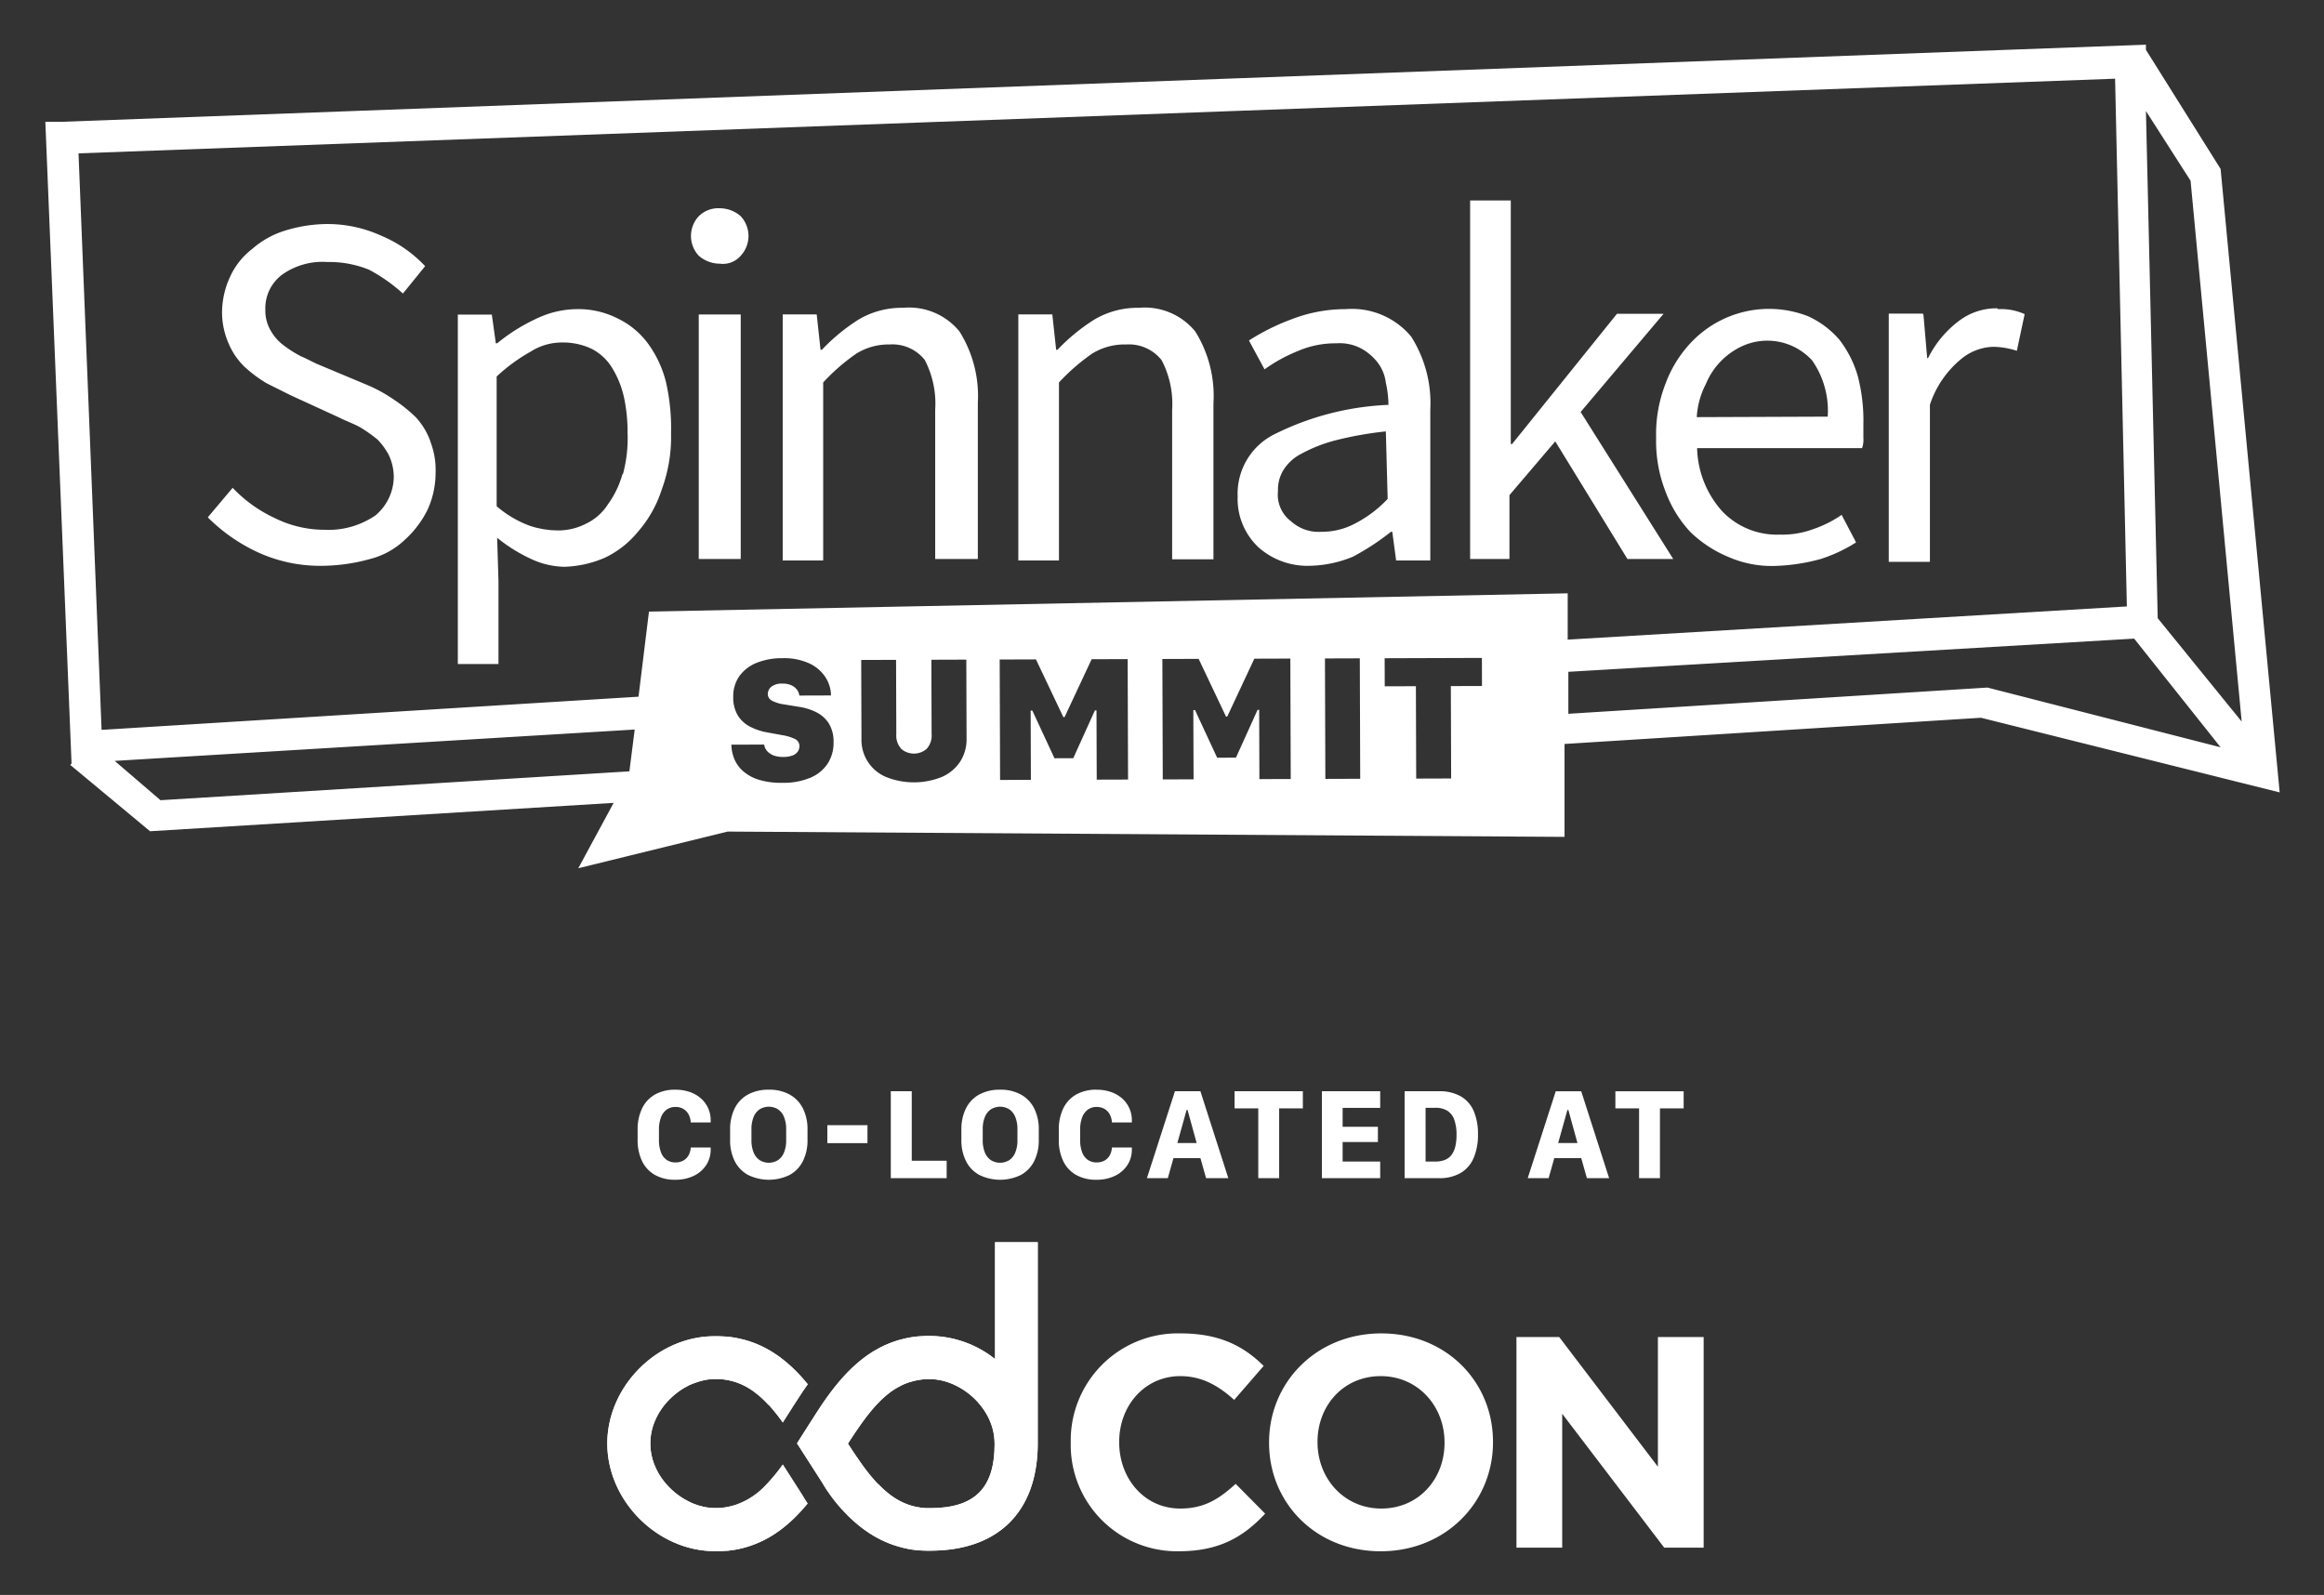 <svg xmlns="http://www.w3.org/2000/svg" role="img" viewBox="-4.37 -5.12 435.24 298.74"><rect x="-4.37" y="-5.12" width="435.24" height="298.74" fill="#333333" stroke="none"/><title>SpinnakerSummit-2021_webgraphics_white-logo-cdcon.svg</title><defs><clipPath id="clip-path"><path d="M109.364 265.26c0 10.738 9.417 20.157 20.157 20.157h.726l.4-.017h.17l.386-.022h.156l.394-.036h.132l.419-.049.096-.014.454-.063h.049q.411-.066.822-.146l.151-.032a29.779 29.779 0 0 0 .66-.148l.134-.033c.233-.061.466-.12.696-.189l.055-.016c4.793-1.406 8.423-4.484 11.458-8.157-.471-.709-.786-1.241-.934-1.498l-3.711-5.801a34.936 34.936 0 0 1-3 3.668 14.289 14.289 0 0 1-5.7 3.854 11.019 11.019 0 0 1-1.096.307c-.381.085-.748.156-1.137.209-.129.019-.258.035-.389.049l-.211.019c-.168.014-.334.027-.504.036h-.71a9.812 9.812 0 0 1-2.125-.241 11.719 11.719 0 0 1-1.564-.463 10.115 10.115 0 0 1-1.046-.452c-.345-.178-.685-.35-1.019-.548a13.753 13.753 0 0 1-3.955-3.561c-.238-.321-.463-.655-.674-.997a12.011 12.011 0 0 1-.298-.523 12.111 12.111 0 0 1-.523-1.096 10.806 10.806 0 0 1 0-8.423 12.06 12.06 0 0 1 .523-1.095 12.279 12.279 0 0 1 .298-.524c.211-.342.435-.676.674-.997a13.81 13.81 0 0 1 3.955-3.561c.334-.197.674-.381 1.019-.548q.512-.231 1.046-.411a11.547 11.547 0 0 1 1.597-.479 9.77 9.77 0 0 1 2.126-.241h.723c.167 0 .334.022.499.036l.241.024.236.027c.416.055.822.129 1.219.222.197.046.392.099.583.153a11.803 11.803 0 0 1 2.739 1.197c.346.205.682.427 1.016.668a17.225 17.225 0 0 1 1.939 1.644q.471.46.939.97l.019-.03a36.941 36.941 0 0 1 2.558 3.224c1.257-1.984 3.158-4.964 3.834-5.952.274-.397.548-.8.847-1.206-3.131-3.818-6.897-6.99-11.929-8.343h-.036a19.122 19.122 0 0 0-.737-.183l-.104-.025c-.241-.052-.485-.101-.729-.146l-.145-.027c-.274-.049-.573-.094-.866-.132h-.033c-.159-.022-.318-.038-.479-.054h-.09l-.433-.038h-.131l-.405-.028h-.156l-.411-.017h-.818c-10.7-.001-20.048 9.391-20.048 20.097" class="cls-1"/></clipPath><clipPath id="clip-path-2"><path d="M130.181 277.34zm.05 0h.003c.17 0 .337-.022.504-.036-.167.014-.334.027-.506.036" class="cls-1"/></clipPath><clipPath id="clip-path-3"><path d="M139.637 258.13l.019-.03z" class="cls-1"/></clipPath><clipPath id="clip-path-4"><path d="M130.118 253.183h-.597H130.181h-.063z" class="cls-1"/></clipPath><clipPath id="clip-path-5"><path d="M159.227 271.933c-.036-.038-.068-.082-.104-.123-.145-.167-.291-.334-.435-.512-.145-.178-.26-.323-.389-.485-.129-.161-.206-.255-.31-.389-.466-.6-.929-1.236-1.4-1.917-.162-.23-.323-.469-.487-.707-.088-.132-.178-.274-.274-.4-.156-.236-.315-.465-.474-.706l-.082-.126c-.274-.419-.548-.852-.844-1.295q.682-1.066 1.345-2.049c.441-.654.877-1.284 1.31-1.882.433-.597.86-1.167 1.292-1.706.433-.54.86-1.046 1.296-1.523q.468-.51.939-.97c.318-.309.636-.6.961-.874.326-.274.649-.528.984-.77a13.411 13.411 0 0 1 1.791-1.068c.077-.038.154-.085.233-.123l.052-.028c.326-.15.657-.274.995-.399l.112-.046c.063-.019.129-.033.192-.055a10.08 10.08 0 0 1 .773-.219l.318-.08c.359-.077.723-.145 1.096-.195l.236-.027.241-.025c.164 0 .331-.027.499-.035h.723a9.876 9.876 0 0 1 1.057.06 11.111 11.111 0 0 1 1.602.312c.356.099.712.214 1.063.348a11.379 11.379 0 0 1 1.046.452q.517.251 1.019.548c.334.197.663.416.98.643.318.227.63.474.932.734a13.538 13.538 0 0 1 2.043 2.191c.238.321.463.655.674.997a11.829 11.829 0 0 1 1.229 2.756 10.977 10.977 0 0 1 .274 1.194 10.54 10.54 0 0 1 .164 1.871c.016 8.316-3.714 12.052-12.077 12.052h-.709c-.17 0-.337-.022-.504-.035l-.211-.019a8.355 8.355 0 0 1-.389-.05 11.341 11.341 0 0 1-2.213-.526 11.455 11.455 0 0 1-1.534-.654 12.855 12.855 0 0 1-1.447-.871c-.233-.161-.465-.331-.696-.512a19.005 19.005 0 0 1-2.008-1.833l-.022.028c-.29-.301-.575-.622-.863-.951m22.756-44.385v21.888a19.772 19.772 0 0 0-12.162-4.33h-.72l-.411.016-.161.011-.406.027h-.131l-.433.038h-.09c-.161.017-.321.033-.479.055h-.036c-.29.036-.578.082-.863.132l-.145.027c-.246.044-.488.093-.728.145l-.104.024c-7.017 1.586-11.639 6.662-15.451 12.214-.162.236-.312.474-.471.71-.52.791-1.262 1.947-1.997 3.098-.964 1.509-1.917 3.013-2.298 3.621l4.769 7.432s5.086 9.357 14.262 11.904l.055.016c.23.068.463.129.696.189l.134.033c.216.055.438.102.66.148l.151.033q.411.078.822.146h.049l.455.063.095.014.419.049h.131l.394.035h.156l.387.022h.17l.399.016h.726c12.649 0 19.968-7.16 20.151-19.669v-38.107z" class="cls-1"/></clipPath><style>.cls-1{fill:#fff}.cls-7{fill:none}</style></defs><path d="M131.324 277.233c.389-.052.767-.121 1.136-.208.37-.088.729-.189 1.096-.307a14.288 14.288 0 0 0 5.7-3.854l-.022-.027a13.277 13.277 0 0 1-7.91 4.396" class="cls-1"/><path d="M109.364 265.26c0 10.738 9.417 20.157 20.157 20.157h.726l.4-.017h.17l.386-.022h.156l.394-.036h.132l.419-.049.096-.014.454-.063h.049q.411-.066.822-.146l.151-.032a29.779 29.779 0 0 0 .66-.148l.134-.033c.233-.061.466-.12.696-.189l.055-.016c4.793-1.406 8.423-4.484 11.458-8.157-.471-.709-.786-1.241-.934-1.498l-3.711-5.801a34.936 34.936 0 0 1-3 3.668 14.289 14.289 0 0 1-5.7 3.854 11.019 11.019 0 0 1-1.096.307c-.381.085-.748.156-1.137.209-.129.019-.258.035-.389.049l-.211.019c-.168.014-.334.027-.504.036h-.71a9.812 9.812 0 0 1-2.125-.241 11.719 11.719 0 0 1-1.564-.463 10.115 10.115 0 0 1-1.046-.452c-.345-.178-.685-.35-1.019-.548a13.753 13.753 0 0 1-3.955-3.561c-.238-.321-.463-.655-.674-.997a12.011 12.011 0 0 1-.298-.523 12.111 12.111 0 0 1-.523-1.096 10.806 10.806 0 0 1 0-8.423 12.06 12.06 0 0 1 .523-1.095 12.279 12.279 0 0 1 .298-.524c.211-.342.435-.676.674-.997a13.81 13.81 0 0 1 3.955-3.561c.334-.197.674-.381 1.019-.548q.512-.231 1.046-.411a11.547 11.547 0 0 1 1.597-.479 9.77 9.77 0 0 1 2.126-.241h.723c.167 0 .334.022.499.036l.241.024.236.027c.416.055.822.129 1.219.222.197.046.392.099.583.153a11.803 11.803 0 0 1 2.739 1.197c.346.205.682.427 1.016.668a17.225 17.225 0 0 1 1.939 1.644q.471.46.939.97l.019-.03a36.941 36.941 0 0 1 2.558 3.224c1.257-1.984 3.158-4.964 3.834-5.952.274-.397.548-.8.847-1.206-3.131-3.818-6.897-6.99-11.929-8.343h-.036a19.122 19.122 0 0 0-.737-.183l-.104-.025c-.241-.052-.485-.101-.729-.146l-.145-.027c-.274-.049-.573-.094-.866-.132h-.033c-.159-.022-.318-.038-.479-.054h-.09l-.433-.038h-.131l-.405-.028h-.156l-.411-.017h-.818c-10.7-.001-20.048 9.391-20.048 20.097" class="cls-1"/><g clip-path="url(#clip-path)"><path d="M107.839 245.22l39.022-1.481 1.579 41.62-39.022 1.481z" class="cls-1"/></g><path d="M130.181 277.34zm.05 0h.003c.17 0 .337-.022.504-.036-.167.014-.334.027-.506.036" class="cls-1"/><g clip-path="url(#clip-path-2)"><path d="M130.179 277.305l.557-.021.002.057-.557.021z" class="cls-1"/></g><path d="M139.637 258.13l.019-.03z" class="cls-1"/><g clip-path="url(#clip-path-3)"><path d="M139.635 258.101l.02-.001.001.03-.02.001z" class="cls-1"/></g><path d="M130.118 253.183h-.597H130.181h-.063z" class="cls-1"/><g clip-path="url(#clip-path-4)"><path d="M129.521 253.183l.659-.025.001.025-.659.025z" class="cls-1"/></g><path d="M159.227 271.933c-.036-.038-.068-.082-.104-.123-.145-.167-.291-.334-.435-.512-.145-.178-.26-.323-.389-.485-.129-.161-.206-.255-.31-.389-.466-.6-.929-1.236-1.4-1.917-.162-.23-.323-.469-.487-.707-.088-.132-.178-.274-.274-.4-.156-.236-.315-.465-.474-.706l-.082-.126c-.274-.419-.548-.852-.844-1.295q.682-1.066 1.345-2.049c.441-.654.877-1.284 1.31-1.882.433-.597.86-1.167 1.292-1.706.433-.54.86-1.046 1.296-1.523q.468-.51.939-.97c.318-.309.636-.6.961-.874.326-.274.649-.528.984-.77a13.411 13.411 0 0 1 1.791-1.068c.077-.038.154-.085.233-.123l.052-.028c.326-.15.657-.274.995-.399l.112-.046c.063-.019.129-.033.192-.055a10.08 10.08 0 0 1 .773-.219l.318-.08c.359-.077.723-.145 1.096-.195l.236-.027.241-.025c.164 0 .331-.027.499-.035h.723a9.876 9.876 0 0 1 1.057.06 11.111 11.111 0 0 1 1.602.312c.356.099.712.214 1.063.348a11.379 11.379 0 0 1 1.046.452q.517.251 1.019.548c.334.197.663.416.98.643.318.227.63.474.932.734a13.538 13.538 0 0 1 2.043 2.191c.238.321.463.655.674.997a11.829 11.829 0 0 1 1.229 2.756 10.977 10.977 0 0 1 .274 1.194 10.54 10.54 0 0 1 .164 1.871c.016 8.316-3.714 12.052-12.077 12.052h-.709c-.17 0-.337-.022-.504-.035l-.211-.019a8.355 8.355 0 0 1-.389-.05 11.341 11.341 0 0 1-2.213-.526 11.455 11.455 0 0 1-1.534-.654 12.855 12.855 0 0 1-1.447-.871c-.233-.161-.465-.331-.696-.512a19.005 19.005 0 0 1-2.008-1.833l-.022.028c-.29-.301-.575-.622-.863-.951m22.756-44.385v21.888a19.772 19.772 0 0 0-12.162-4.33h-.72l-.411.016-.161.011-.406.027h-.131l-.433.038h-.09c-.161.017-.321.033-.479.055h-.036c-.29.036-.578.082-.863.132l-.145.027c-.246.044-.488.093-.728.145l-.104.024c-7.017 1.586-11.639 6.662-15.451 12.214-.162.236-.312.474-.471.71-.52.791-1.262 1.947-1.997 3.098-.964 1.509-1.917 3.013-2.298 3.621l4.769 7.432s5.086 9.357 14.262 11.904l.055.016c.23.068.463.129.696.189l.134.033c.216.055.438.102.66.148l.151.033q.411.078.822.146h.049l.455.063.095.014.419.049h.131l.394.035h.156l.387.022h.17l.399.016h.726c12.649 0 19.968-7.16 20.151-19.669v-38.107z" class="cls-1"/><g clip-path="url(#clip-path-5)"><path d="M142.629 227.637l47.281-1.857 2.335 59.456-47.281 1.857z" class="cls-1"/></g><path d="M196.16 265.147v-.113a20.053 20.053 0 0 1 20.573-20.404c7.44 0 11.893 2.48 15.556 6.088l-5.524 6.369c-3.044-2.762-6.144-4.453-10.089-4.453-6.651 0-11.442 5.524-11.442 12.287v.113c0 6.764 4.678 12.4 11.442 12.4 4.509 0 7.271-1.804 10.371-4.622l5.524 5.58c-4.058 4.34-8.567 7.045-16.176 7.045a19.915 19.915 0 0 1-20.235-20.291zm37.142 0v-.113c0-11.216 8.849-20.404 21.024-20.404 12.174 0 20.911 9.075 20.911 20.291v.113c0 11.216-8.849 20.404-21.024 20.404-12.174 0-20.911-9.075-20.911-20.291zm32.86 0v-.113c0-6.764-4.96-12.4-11.949-12.4s-11.836 5.524-11.836 12.287v.113c0 6.764 4.96 12.4 11.949 12.4s11.836-5.524 11.836-12.287zm13.47-19.84h8.004l18.487 24.293v-24.293h8.567v39.455h-7.383l-19.107-25.082v25.082h-8.567z" class="cls-1"/><path d="M415.452 130.033l-9.57-101.302-8.36-13.052 2.207 94.995 15.723 19.359zM112.446 69.096a17.992 17.992 0 0 0-2.237-5.407q-.169-.271-.354-.529a9.636 9.636 0 0 0-3.313-2.89 12.431 12.431 0 0 0-4.896-1.234q-.364-.015-.729-.009a10.937 10.937 0 0 0-5.904 1.709 32.874 32.874 0 0 0-6.37 4.661v24.3a20.013 20.013 0 0 0 6.215 3.667l.013.004q.641.215 1.296.377c.16.04.323.065.485.1.282.061.564.126.849.173.192.031.387.047.581.071.257.033.513.071.771.092.207.016.414.017.622.026.249.011.497.028.747.027a11.403 11.403 0 0 0 5.108-1.241 9.912 9.912 0 0 0 4.164-3.667 17.556 17.556 0 0 0 2.704-5.624h.093a25.699 25.699 0 0 0 .87-7.738 30.889 30.889 0 0 0-.715-6.867zm222.555-6.712a11.342 11.342 0 0 0-13.02-2.703 13.424 13.424 0 0 0-6.867 7.116 15.258 15.258 0 0 0-1.709 6.215l24.518-.093a16.377 16.377 0 0 0-2.921-10.534zM245.6 77.393a28.152 28.152 0 0 0-6.215 2.455 8.578 8.578 0 0 0-3.418 3.107 7.085 7.085 0 0 0-.994 3.915 6.215 6.215 0 0 0 2.455 5.655 7.645 7.645 0 0 0 5.656 1.958 13.114 13.114 0 0 0 6.215-1.492 22.841 22.841 0 0 0 6.215-4.661l-.342-12.647A66.226 66.226 0 0 0 245.6 77.393zM25.687 144.762l87.816-5.407.994-7.83-97.387 5.873 8.577 7.364zm263.666-24.051v7.862l78.493-4.91 43.66 11.187-16.19-20.354-105.963 6.215z" class="cls-7"/><path d="M393.949 108.467L391.743 9.62 10.336 23.603l4.319 107.983 100.557-6.215 1.958-15.941 172.059-3.418v8.67zm-44.592-54.846h6.401l.013.155h.08l.701 8.173h.169a19.544 19.544 0 0 1 5.656-6.867 11.591 11.591 0 0 1 7.333-2.455l.093.155.031-.001a10.782 10.782 0 0 1 4.972.933l-1.461 6.867q-.535-.174-1.08-.309-.545-.134-1.099-.228a15.191 15.191 0 0 0-2.234-.21 9.912 9.912 0 0 0-6.215 2.455l-.005.005a18.645 18.645 0 0 0-5.65 8.385v29.427h-7.706zm-37.165 5.562a20.074 20.074 0 0 1 22.063-5.065A17.028 17.028 0 0 1 340.128 58.531a20.381 20.381 0 0 1 3.449 6.867 33.16 33.16 0 0 1 1.026 9.012v2.455a4.757 4.757 0 0 1-.249 1.958h-30.888a18.334 18.334 0 0 0 4.661 11.777 14.108 14.108 0 0 0 10.783 4.413 16.656 16.656 0 0 0 6.215-.994 21.473 21.473 0 0 0 5.407-2.703l2.703 5.158a28.43 28.43 0 0 1-6.619 3.107 35.986 35.986 0 0 1-8.732 1.305 20.198 20.198 0 0 1-8.608-1.709 22.781 22.781 0 0 1-7.085-4.661 22.654 22.654 0 0 1-4.661-7.613 25.915 25.915 0 0 1-1.74-10.037 25.943 25.943 0 0 1 1.74-10.068 22.653 22.653 0 0 1 4.661-7.613zM77.208 83.39a16.717 16.717 0 0 1-1.461 6.867 18.642 18.642 0 0 1-4.195 5.625 14.666 14.666 0 0 1-6.619 3.698 34.182 34.182 0 0 1-8.825 1.274 27.967 27.967 0 0 1-12.026-2.455 32.721 32.721 0 0 1-9.54-6.619l4.661-5.531a25.76 25.76 0 0 0 7.862 5.656 20.975 20.975 0 0 0 9.322 2.206 15.537 15.537 0 0 0 9.571-2.703 9.54 9.54 0 0 0 3.418-7.365 9.787 9.787 0 0 0-.839-3.729 12.146 12.146 0 0 0-2.206-3.107 26.876 26.876 0 0 0-3.107-2.206c-1.212-.715-2.704-1.212-4.164-1.958l-9.074-4.164-4.412-2.206a25.079 25.079 0 0 1-4.164-3.107 13.268 13.268 0 0 1-2.952-4.319 14.573 14.573 0 0 1-1.243-5.873 16.004 16.004 0 0 1 1.492-6.619 13.673 13.673 0 0 1 4.164-5.252 16.812 16.812 0 0 1 6.215-3.449 27.066 27.066 0 0 1 7.862-1.212A24.361 24.361 0 0 1 67.14 39.078a23.803 23.803 0 0 1 8.11 5.656l-4.164 5.127a31.073 31.073 0 0 0-6.308-4.444 19.67 19.67 0 0 0-7.831-1.461 13.051 13.051 0 0 0-8.514 2.393 7.862 7.862 0 0 0-3.108 6.619 7.334 7.334 0 0 0 1.088 3.978 8.765 8.765 0 0 0 2.455 2.703 22.16 22.16 0 0 0 3.108 1.958c1.212.497 2.455 1.243 3.667 1.709l8.825 3.698a27.625 27.625 0 0 1 4.91 2.703 27.966 27.966 0 0 1 4.164 3.356 13.424 13.424 0 0 1 2.672 4.413v.062a14.73 14.73 0 0 1 .994 5.842zm44.095-7.365a28.4 28.4 0 0 1-.084 3.021q-.041.501-.099 1.001a28.405 28.405 0 0 1-1.557 6.512q-.172.543-.372 1.075a22.218 22.218 0 0 1-3.317 5.91q-.35.447-.724.877a17.929 17.929 0 0 1-6.215 4.91q-.902.394-1.835.699-.932.305-1.89.52a20.599 20.599 0 0 1-3.888.491 15.32 15.32 0 0 1-6.215-1.461 29.586 29.586 0 0 1-4.875-2.832q-.765-.548-1.495-1.145l.248 8.11v15.537H81.372V53.808h6.37l.746 5.376h.249q.602-.496 1.225-.963.623-.467 1.267-.905 1.287-.875 2.652-1.629.909-.502 1.848-.948c.391-.2.791-.379 1.195-.549a17.891 17.891 0 0 1 2.609-.877q.493-.123.992-.218a17.895 17.895 0 0 1 3.035-.313h0a16.282 16.282 0 0 1 7.737 1.74 15.167 15.167 0 0 1 1.62.899q.39.249.763.52a15.16 15.16 0 0 1 3.272 3.242 20.725 20.725 0 0 1 3.418 7.334 38.753 38.753 0 0 1 .932 9.509zm13.051 23.554h-7.862V53.777h7.862zm0-56.804a4.381 4.381 0 0 1-3.915 1.492 6.029 6.029 0 0 1-3.946-1.492 5.427 5.427 0 0 1 0-7.396 5.19 5.19 0 0 1 3.946-1.492 5.935 5.935 0 0 1 3.915 1.492 5.427 5.427 0 0 1 0 7.396zm44.405 27.594v29.21h-7.986V71.613a17.714 17.714 0 0 0-1.958-9.322 7.738 7.738 0 0 0-6.588-2.89 11.405 11.405 0 0 0-6.215 1.709 36.825 36.825 0 0 0-6.215 5.407v33.343h-7.582V53.777h6.37l.715 6.619h.249a36.07 36.07 0 0 1 6.867-5.656 15.848 15.848 0 0 1 8.359-2.206 12.181 12.181 0 0 1 10.534 4.413 22.78 22.78 0 0 1 3.449 13.424zm44.126.062v29.21h-7.738V71.675a17.711 17.711 0 0 0-1.958-9.322 7.799 7.799 0 0 0-6.619-2.952 11.56 11.56 0 0 0-6.402 1.709 38.062 38.062 0 0 0-6.215 5.407v33.343h-7.613V53.777h6.37l.715 6.619h.249a36.07 36.07 0 0 1 6.898-5.656 15.848 15.848 0 0 1 8.359-2.206 12.212 12.212 0 0 1 10.534 4.413h0a22.811 22.811 0 0 1 3.418 13.486zm40.614 1.181v28.247h-6.401l-.715-5.376h-.249a45.954 45.954 0 0 1-7.116 4.661 22.063 22.063 0 0 1-8.079 1.709 13.797 13.797 0 0 1-9.571-3.418 12.43 12.43 0 0 1-3.946-9.571 12.43 12.43 0 0 1 6.65-11.529 52.546 52.546 0 0 1 21.597-5.624 21.219 21.219 0 0 0-.497-4.164 7.8 7.8 0 0 0-1.46-3.667 9.944 9.944 0 0 0-3.108-2.703 8.576 8.576 0 0 0-4.661-.994 17.682 17.682 0 0 0-7.271 1.46 29.274 29.274 0 0 0-6.215 3.418l-2.921-5.407a40.802 40.802 0 0 1 7.831-3.915 27.966 27.966 0 0 1 10.317-1.958 14.388 14.388 0 0 1 12.243 5.158 23.244 23.244 0 0 1 3.573 13.673zm23.399 5.935l-8.576 10.068v11.964h-7.365V32.429h7.613v45.617h.249l19.639-24.393h8.732l-15.537 18.396 17.34 27.532h-8.577z" class="cls-7"/><path d="M305.791 76.865a25.915 25.915 0 0 0 1.74 10.037 22.654 22.654 0 0 0 4.661 7.613 22.781 22.781 0 0 0 7.085 4.661 20.198 20.198 0 0 0 8.608 1.709 35.986 35.986 0 0 0 8.732-1.305 28.43 28.43 0 0 0 6.619-3.107l-2.703-5.158a21.473 21.473 0 0 1-5.407 2.703 16.656 16.656 0 0 1-6.215.994 14.108 14.108 0 0 1-10.783-4.413 18.334 18.334 0 0 1-4.661-11.777h30.888a4.757 4.757 0 0 0 .249-1.958V74.41a33.16 33.16 0 0 0-1.026-9.011A20.381 20.381 0 0 0 340.128 58.531a17.028 17.028 0 0 0-5.873-4.413 20.074 20.074 0 0 0-22.063 5.065 22.653 22.653 0 0 0-4.661 7.613 25.943 25.943 0 0 0-1.74 10.068zm9.322-10.068a13.424 13.424 0 0 1 6.867-7.116 11.342 11.342 0 0 1 13.02 2.703 16.377 16.377 0 0 1 2.921 10.534l-24.518.093a15.258 15.258 0 0 1 1.709-6.215zM76.214 77.486a13.424 13.424 0 0 0-2.672-4.413 27.966 27.966 0 0 0-4.164-3.356 27.625 27.625 0 0 0-4.91-2.703l-8.825-3.698c-1.212-.466-2.455-1.212-3.667-1.709a22.16 22.16 0 0 1-3.108-1.958 8.765 8.765 0 0 1-2.455-2.703 7.334 7.334 0 0 1-1.088-3.978 7.862 7.862 0 0 1 3.108-6.619 13.051 13.051 0 0 1 8.514-2.393 19.67 19.67 0 0 1 7.831 1.461 31.073 31.073 0 0 1 6.308 4.444l4.164-5.127A23.803 23.803 0 0 0 67.14 39.078a24.361 24.361 0 0 0-10.192-2.237 27.066 27.066 0 0 0-7.862 1.212 16.812 16.812 0 0 0-6.215 3.449 13.673 13.673 0 0 0-4.164 5.252 16.004 16.004 0 0 0-1.492 6.619 14.573 14.573 0 0 0 1.243 5.873 13.268 13.268 0 0 0 2.952 4.319 25.079 25.079 0 0 0 4.164 3.107l4.412 2.206 9.074 4.164c1.46.746 2.952 1.243 4.164 1.958a26.876 26.876 0 0 1 3.107 2.206 12.146 12.146 0 0 1 2.206 3.107 9.787 9.787 0 0 1 .839 3.729 9.54 9.54 0 0 1-3.418 7.365 15.537 15.537 0 0 1-9.571 2.703 20.975 20.975 0 0 1-9.322-2.206 25.76 25.76 0 0 1-7.862-5.656L34.543 91.781a32.721 32.721 0 0 0 9.54 6.619 27.967 27.967 0 0 0 12.026 2.455 34.182 34.182 0 0 0 8.825-1.274 14.666 14.666 0 0 0 6.619-3.698 18.642 18.642 0 0 0 4.195-5.625 16.717 16.717 0 0 0 1.461-6.867 14.73 14.73 0 0 0-.994-5.842zm280.757 22.622h.093v-29.427a18.645 18.645 0 0 1 5.65-8.385l.005-.005a9.912 9.912 0 0 1 6.215-2.455 15.191 15.191 0 0 1 2.234.21q.553.093 1.099.228.545.134 1.08.309l1.461-6.867a10.782 10.782 0 0 0-4.972-.933l-.031.001-.093-.155a11.591 11.591 0 0 0-7.333 2.455 19.544 19.544 0 0 0-5.656 6.867h-.169l-.701-8.173h-.08l-.013-.155h-6.401v46.487h7.613zM116.952 59.184a15.16 15.16 0 0 0-3.272-3.242q-.373-.271-.763-.52a15.167 15.167 0 0 0-1.62-.899 16.282 16.282 0 0 0-7.737-1.74h-0a17.895 17.895 0 0 0-3.035.313q-.499.095-.992.218a17.891 17.891 0 0 0-2.609.877c-.403.17-.803.35-1.195.549q-.939.446-1.848.948-1.363.753-2.652 1.629-.644.437-1.267.905-.623.467-1.225.963H88.488l-.746-5.376H81.372v65.443h7.613V103.713l-.248-8.11q.73.597 1.495 1.145a29.586 29.586 0 0 0 4.875 2.832 15.32 15.32 0 0 0 6.215 1.461 20.599 20.599 0 0 0 3.888-.491q.956-.215 1.89-.52.932-.305 1.835-.699a17.929 17.929 0 0 0 6.215-4.91q.374-.43.724-.877a22.218 22.218 0 0 0 3.317-5.91q.199-.532.372-1.075a28.405 28.405 0 0 0 1.557-6.512q.058-.499.099-1.001a28.4 28.4 0 0 0 .084-3.021 38.753 38.753 0 0 0-.932-9.509 20.725 20.725 0 0 0-3.418-7.334zm-4.661 24.518h-.093a17.556 17.556 0 0 1-2.704 5.624 9.912 9.912 0 0 1-4.164 3.667 11.403 11.403 0 0 1-5.108 1.241c-.25.001-.498-.016-.747-.027-.207-.009-.415-.009-.622-.026-.258-.021-.514-.059-.771-.092-.193-.025-.388-.04-.581-.071-.285-.046-.567-.112-.849-.173-.161-.035-.324-.06-.485-.1q-.655-.162-1.296-.377l-.013-.004a20.013 20.013 0 0 1-6.215-3.667V65.398a32.874 32.874 0 0 1 6.37-4.661 10.938 10.938 0 0 1 5.904-1.709q.365-.006.729.009a12.432 12.432 0 0 1 4.896 1.234 9.636 9.636 0 0 1 3.313 2.89q.185.258.354.529a17.992 17.992 0 0 1 2.237 5.407 30.889 30.889 0 0 1 .715 6.867 25.699 25.699 0 0 1-.87 7.738zM126.492 53.839V99.58h7.862V53.777h-7.862v.062zm121.19-1.057a27.966 27.966 0 0 0-10.317 1.958 40.802 40.802 0 0 0-7.831 3.915l2.921 5.407a29.274 29.274 0 0 1 6.215-3.418 17.682 17.682 0 0 1 7.271-1.46 8.576 8.576 0 0 1 4.661.994 9.944 9.944 0 0 1 3.108 2.703 7.8 7.8 0 0 1 1.46 3.667 21.219 21.219 0 0 1 .497 4.164 52.546 52.546 0 0 0-21.597 5.624 12.43 12.43 0 0 0-6.65 11.529 12.43 12.43 0 0 0 3.946 9.571 13.797 13.797 0 0 0 9.571 3.418 22.063 22.063 0 0 0 8.079-1.709 45.954 45.954 0 0 0 7.116-4.661h.249l.715 5.376h6.401V71.613a23.244 23.244 0 0 0-3.573-13.673 14.388 14.388 0 0 0-12.243-5.158zm1.616 40.21a13.114 13.114 0 0 1-6.215 1.492 7.645 7.645 0 0 1-5.656-1.958 6.215 6.215 0 0 1-2.455-5.655 7.085 7.085 0 0 1 .994-3.915 8.578 8.578 0 0 1 3.418-3.107A28.152 28.152 0 0 1 245.6 77.393a66.226 66.226 0 0 1 9.571-1.709l.342 12.647a22.841 22.841 0 0 1-6.215 4.661z" class="cls-1"/><path d="M308.992 99.58l-17.34-27.532 15.537-18.396h-8.731l-19.639 24.394h-.249V32.429h-7.613V99.58h7.364V87.617l8.577-10.069 13.517 22.032h8.577zm-89.526-42.634a12.212 12.212 0 0 0-10.534-4.413 15.848 15.848 0 0 0-8.359 2.206 36.07 36.07 0 0 0-6.898 5.656h-.249l-.715-6.619h-6.37v46.083h7.613V66.517a38.062 38.062 0 0 1 6.215-5.407 11.56 11.56 0 0 1 6.402-1.709 7.799 7.799 0 0 1 6.619 2.952 17.711 17.711 0 0 1 1.958 9.322v27.967h7.738V70.432a22.811 22.811 0 0 0-3.418-13.486zm-54.691-4.413a15.848 15.848 0 0 0-8.359 2.206 36.07 36.07 0 0 0-6.867 5.656h-.249l-.715-6.619h-6.37v46.083h7.582V66.517a36.825 36.825 0 0 1 6.215-5.407 11.405 11.405 0 0 1 6.215-1.709 7.738 7.738 0 0 1 6.588 2.89 17.714 17.714 0 0 1 1.958 9.322v27.967h7.986v-29.21a22.78 22.78 0 0 0-3.449-13.424 12.181 12.181 0 0 0-10.534-4.413zM130.438 33.889a5.19 5.19 0 0 0-3.946 1.492 5.427 5.427 0 0 0 0 7.396 6.029 6.029 0 0 0 3.946 1.492 4.381 4.381 0 0 0 3.915-1.492 5.427 5.427 0 0 0 0-7.396 5.935 5.935 0 0 0-3.915-1.492z" class="cls-1"/><path fill="none" stroke="#fff" stroke-linecap="round" stroke-linejoin="round" stroke-width="0" d="M109.157 62.3a9.605 9.605 0 0 1 .698.861m-13.111-3.318a10.938 10.938 0 0 1 1.852-.572"/><path d="M411.506 26.524L397.522 4.213v-.963L7.042 17.699H4.121l4.91 120.196-.249.249 14.947 12.43 86.822-5.314-6.619 12.243 27.967-6.867 156.739.994v-17.402l77.996-4.91 55.934 13.983zm-5.624 2.206l9.571 101.302-15.724-19.359-2.206-94.994zM113.503 139.355L25.687 144.762l-8.577-7.365 97.387-5.873zm37.182-1.528a7.169 7.169 0 0 1-3.189 2.68 12.939 12.939 0 0 1-5.368.993 13.99 13.99 0 0 1-4.489-.605 7.959 7.959 0 0 1-2.922-1.651 6.227 6.227 0 0 1-1.603-2.309 7.411 7.411 0 0 1-.512-2.576l6.148-.02a1.95 1.95 0 0 0 .275.842 2.606 2.606 0 0 0 .68.75 3.363 3.363 0 0 0 1.083.534 5.07 5.07 0 0 0 1.488.193 4.855 4.855 0 0 0 1.793-.279 2.071 2.071 0 0 0 .972-.731 1.73 1.73 0 0 0 .303-.984 1.443 1.443 0 0 0-.823-1.369 8.891 8.891 0 0 0-2.391-.719l-2.843-.52a11.108 11.108 0 0 1-3.268-1.113 5.749 5.749 0 0 1-2.247-2.125 6.475 6.475 0 0 1-.821-3.369 6.566 6.566 0 0 1 1.144-3.921 7.274 7.274 0 0 1 3.223-2.49 12.555 12.555 0 0 1 4.831-.875 11.264 11.264 0 0 1 5.102.999 7.209 7.209 0 0 1 3 2.61 6.47 6.47 0 0 1 1.011 3.368l-5.933.02a2.227 2.227 0 0 0-.4-1.04 2.665 2.665 0 0 0-1.036-.856 3.806 3.806 0 0 0-1.728-.341 3.153 3.153 0 0 0-2.073.577 1.771 1.771 0 0 0-.664 1.399 1.377 1.377 0 0 0 .797 1.229 6.649 6.649 0 0 0 2.184.679l2.993.486a10.794 10.794 0 0 1 3.061.965 5.953 5.953 0 0 1 2.354 2.067 6.445 6.445 0 0 1 .921 3.625 7.119 7.119 0 0 1-1.053 3.879zm24.78-.313a7.868 7.868 0 0 1-3.395 2.87 14.031 14.031 0 0 1-10.486.035 7.511 7.511 0 0 1-4.618-7.166l-.049-14.758 6.528-.022.046 13.883a3.699 3.699 0 0 0 .944 2.806 3.634 3.634 0 0 0 4.743-.024 3.699 3.699 0 0 0 .924-2.804l-.046-13.883 6.545-.021.049 14.759a7.75 7.75 0 0 1-1.184 4.326zm25.56 3.395l-.043-12.974-.297.001-4.053 8.955-3.521.012-4.145-8.928-.314.001.043 12.974-5.768.019-.075-22.559 6.793-.022 5.127 10.808.232-.001 5.071-10.842 6.743-.022.075 22.559zm30.466-.1l-.043-12.974-.297.001-4.053 8.955-3.521.012-4.145-8.928-.314.001.043 12.974-5.768.019-.075-22.559 6.793-.022 5.127 10.808.232-.001 5.071-10.842 6.743-.022.075 22.559zm12.352-.041l-.075-22.559 6.528-.021.075 22.559zm23.558-.077l-6.545.021-.057-17.304-5.834.019-.017-5.256 18.213-.06.017 5.256-5.834.019zm-150.232-31.26l-1.958 15.941-100.557 6.215-4.319-107.983L391.743 9.62l2.206 98.847-104.721 6.215v-8.67zm250.677 14.232l-78.494 4.91v-7.862l105.963-6.215 16.19 20.354zm-248.807 84.686a6.534 6.534 0 0 0 .364 2.325 3 3 0 0 0 1.062 1.443 2.843 2.843 0 0 0 1.676.489 2.906 2.906 0 0 0 1.484-.363 2.549 2.549 0 0 0 .973-.996 3.39 3.39 0 0 0 .394-1.443h3.733v.465a5.25 5.25 0 0 1-.9 2.929 5.77 5.77 0 0 1-2.344 1.956 7.8 7.8 0 0 1-3.364.697 7.563 7.563 0 0 1-3.858-.918 5.935 5.935 0 0 1-2.397-2.601 9.056 9.056 0 0 1-.817-3.996v-1.812a9.069 9.069 0 0 1 .823-4.014 5.964 5.964 0 0 1 2.403-2.606 7.538 7.538 0 0 1 3.847-.919 8.173 8.173 0 0 1 2.612.4 6.197 6.197 0 0 1 2.076 1.15 5.398 5.398 0 0 1 1.92 4.127v.454h-3.733a3.553 3.553 0 0 0-.399-1.491 2.64 2.64 0 0 0-.973-1.032 2.803 2.803 0 0 0-1.479-.376 2.747 2.747 0 0 0-1.67.508 3.163 3.163 0 0 0-1.062 1.461 6.48 6.48 0 0 0-.37 2.338zm26.968 3.995a6.052 6.052 0 0 1-2.469 2.595 8.873 8.873 0 0 1-7.837 0 6.033 6.033 0 0 1-2.48-2.595 8.639 8.639 0 0 1-.854-3.96v-1.896a8.77 8.77 0 0 1 .854-4.002 5.994 5.994 0 0 1 2.48-2.594 7.941 7.941 0 0 1 3.919-.907 7.816 7.816 0 0 1 3.918.919 6.104 6.104 0 0 1 2.469 2.594 8.708 8.708 0 0 1 .854 3.99v1.896a8.652 8.652 0 0 1-.854 3.96zm-3.555-8.271a3.129 3.129 0 0 0-1.139-1.426 3.269 3.269 0 0 0-3.399 0 3.137 3.137 0 0 0-1.14 1.426 5.975 5.975 0 0 0-.411 2.367v1.956a5.989 5.989 0 0 0 .411 2.362 3.139 3.139 0 0 0 1.14 1.432 3.269 3.269 0 0 0 3.399 0 3.131 3.131 0 0 0 1.139-1.432 5.971 5.971 0 0 0 .412-2.362v-1.956a5.956 5.956 0 0 0-.412-2.367zm8.122 4.92v-3.363h7.515v3.363zm22.346 6.561H162.459v-16.281h3.925v13.013h6.536zm16.399-3.209a6.052 6.052 0 0 1-2.469 2.595 8.873 8.873 0 0 1-7.837 0 6.033 6.033 0 0 1-2.48-2.595 8.639 8.639 0 0 1-.854-3.96v-1.896a8.77 8.77 0 0 1 .854-4.002 5.994 5.994 0 0 1 2.48-2.594 7.941 7.941 0 0 1 3.919-.907 7.816 7.816 0 0 1 3.918.919 6.104 6.104 0 0 1 2.469 2.594 8.708 8.708 0 0 1 .854 3.99v1.896a8.652 8.652 0 0 1-.854 3.96zm-3.555-8.271a3.129 3.129 0 0 0-1.139-1.426 3.269 3.269 0 0 0-3.399 0 3.137 3.137 0 0 0-1.14 1.426 5.975 5.975 0 0 0-.411 2.367v1.956a5.989 5.989 0 0 0 .411 2.362 3.139 3.139 0 0 0 1.14 1.432 3.269 3.269 0 0 0 3.399 0 3.131 3.131 0 0 0 1.139-1.432 5.971 5.971 0 0 0 .412-2.362v-1.956a5.956 5.956 0 0 0-.412-2.367zm12.154 4.276a6.534 6.534 0 0 0 .364 2.325 3 3 0 0 0 1.062 1.443 2.843 2.843 0 0 0 1.676.489 2.906 2.906 0 0 0 1.484-.363 2.549 2.549 0 0 0 .973-.996 3.39 3.39 0 0 0 .394-1.443h3.733v.465a5.25 5.25 0 0 1-.9 2.929 5.77 5.77 0 0 1-2.344 1.956 7.8 7.8 0 0 1-3.364.697 7.563 7.563 0 0 1-3.858-.918 5.935 5.935 0 0 1-2.397-2.601 9.056 9.056 0 0 1-.817-3.996v-1.812a9.069 9.069 0 0 1 .823-4.014 5.964 5.964 0 0 1 2.403-2.606 7.538 7.538 0 0 1 3.847-.919 8.173 8.173 0 0 1 2.612.4 6.197 6.197 0 0 1 2.076 1.15 5.398 5.398 0 0 1 1.92 4.127v.454h-3.733a3.553 3.553 0 0 0-.399-1.491 2.64 2.64 0 0 0-.973-1.032 2.803 2.803 0 0 0-1.479-.376 2.747 2.747 0 0 0-1.67.508 3.163 3.163 0 0 0-1.062 1.461 6.48 6.48 0 0 0-.37 2.338zm12.505 7.204l5.249-16.281h4.771l5.225 16.281h-4.162l-1.062-3.757h-5.045l-1.062 3.757zm7.432-12.774l-1.729 6.19h3.614l-1.706-6.19zm13.424 12.774v-13.073h-4.438v-3.208h12.787v3.208h-4.438v13.073zm22.835 0H243.2v-16.281h10.914v3.112h-7.037v3.543h6.607V208.79h-6.607v3.649h7.037zm10.955-16.281a8.037 8.037 0 0 1 4.169.972 5.853 5.853 0 0 1 2.409 2.779 10.864 10.864 0 0 1 .781 4.324 11.056 11.056 0 0 1-.793 4.377 5.987 5.987 0 0 1-2.422 2.839 7.866 7.866 0 0 1-4.145.99h-6.382v-16.281zm-2.457 13.168h1.837a4.692 4.692 0 0 0 1.789-.31 2.936 2.936 0 0 0 1.229-.931 4.191 4.191 0 0 0 .71-1.562 9.265 9.265 0 0 0 .232-2.195 8.274 8.274 0 0 0-.412-2.803 3.272 3.272 0 0 0-1.288-1.7 4.102 4.102 0 0 0-2.26-.566h-1.837zm19.129 3.113l5.249-16.281h4.771l5.225 16.281h-4.162l-1.062-3.757h-5.045l-1.062 3.757zm7.432-12.774l-1.729 6.19h3.614l-1.706-6.19zm13.424 12.774v-13.073h-4.438v-3.208h12.787v3.208h-4.438v13.073z" class="cls-1"/></svg>